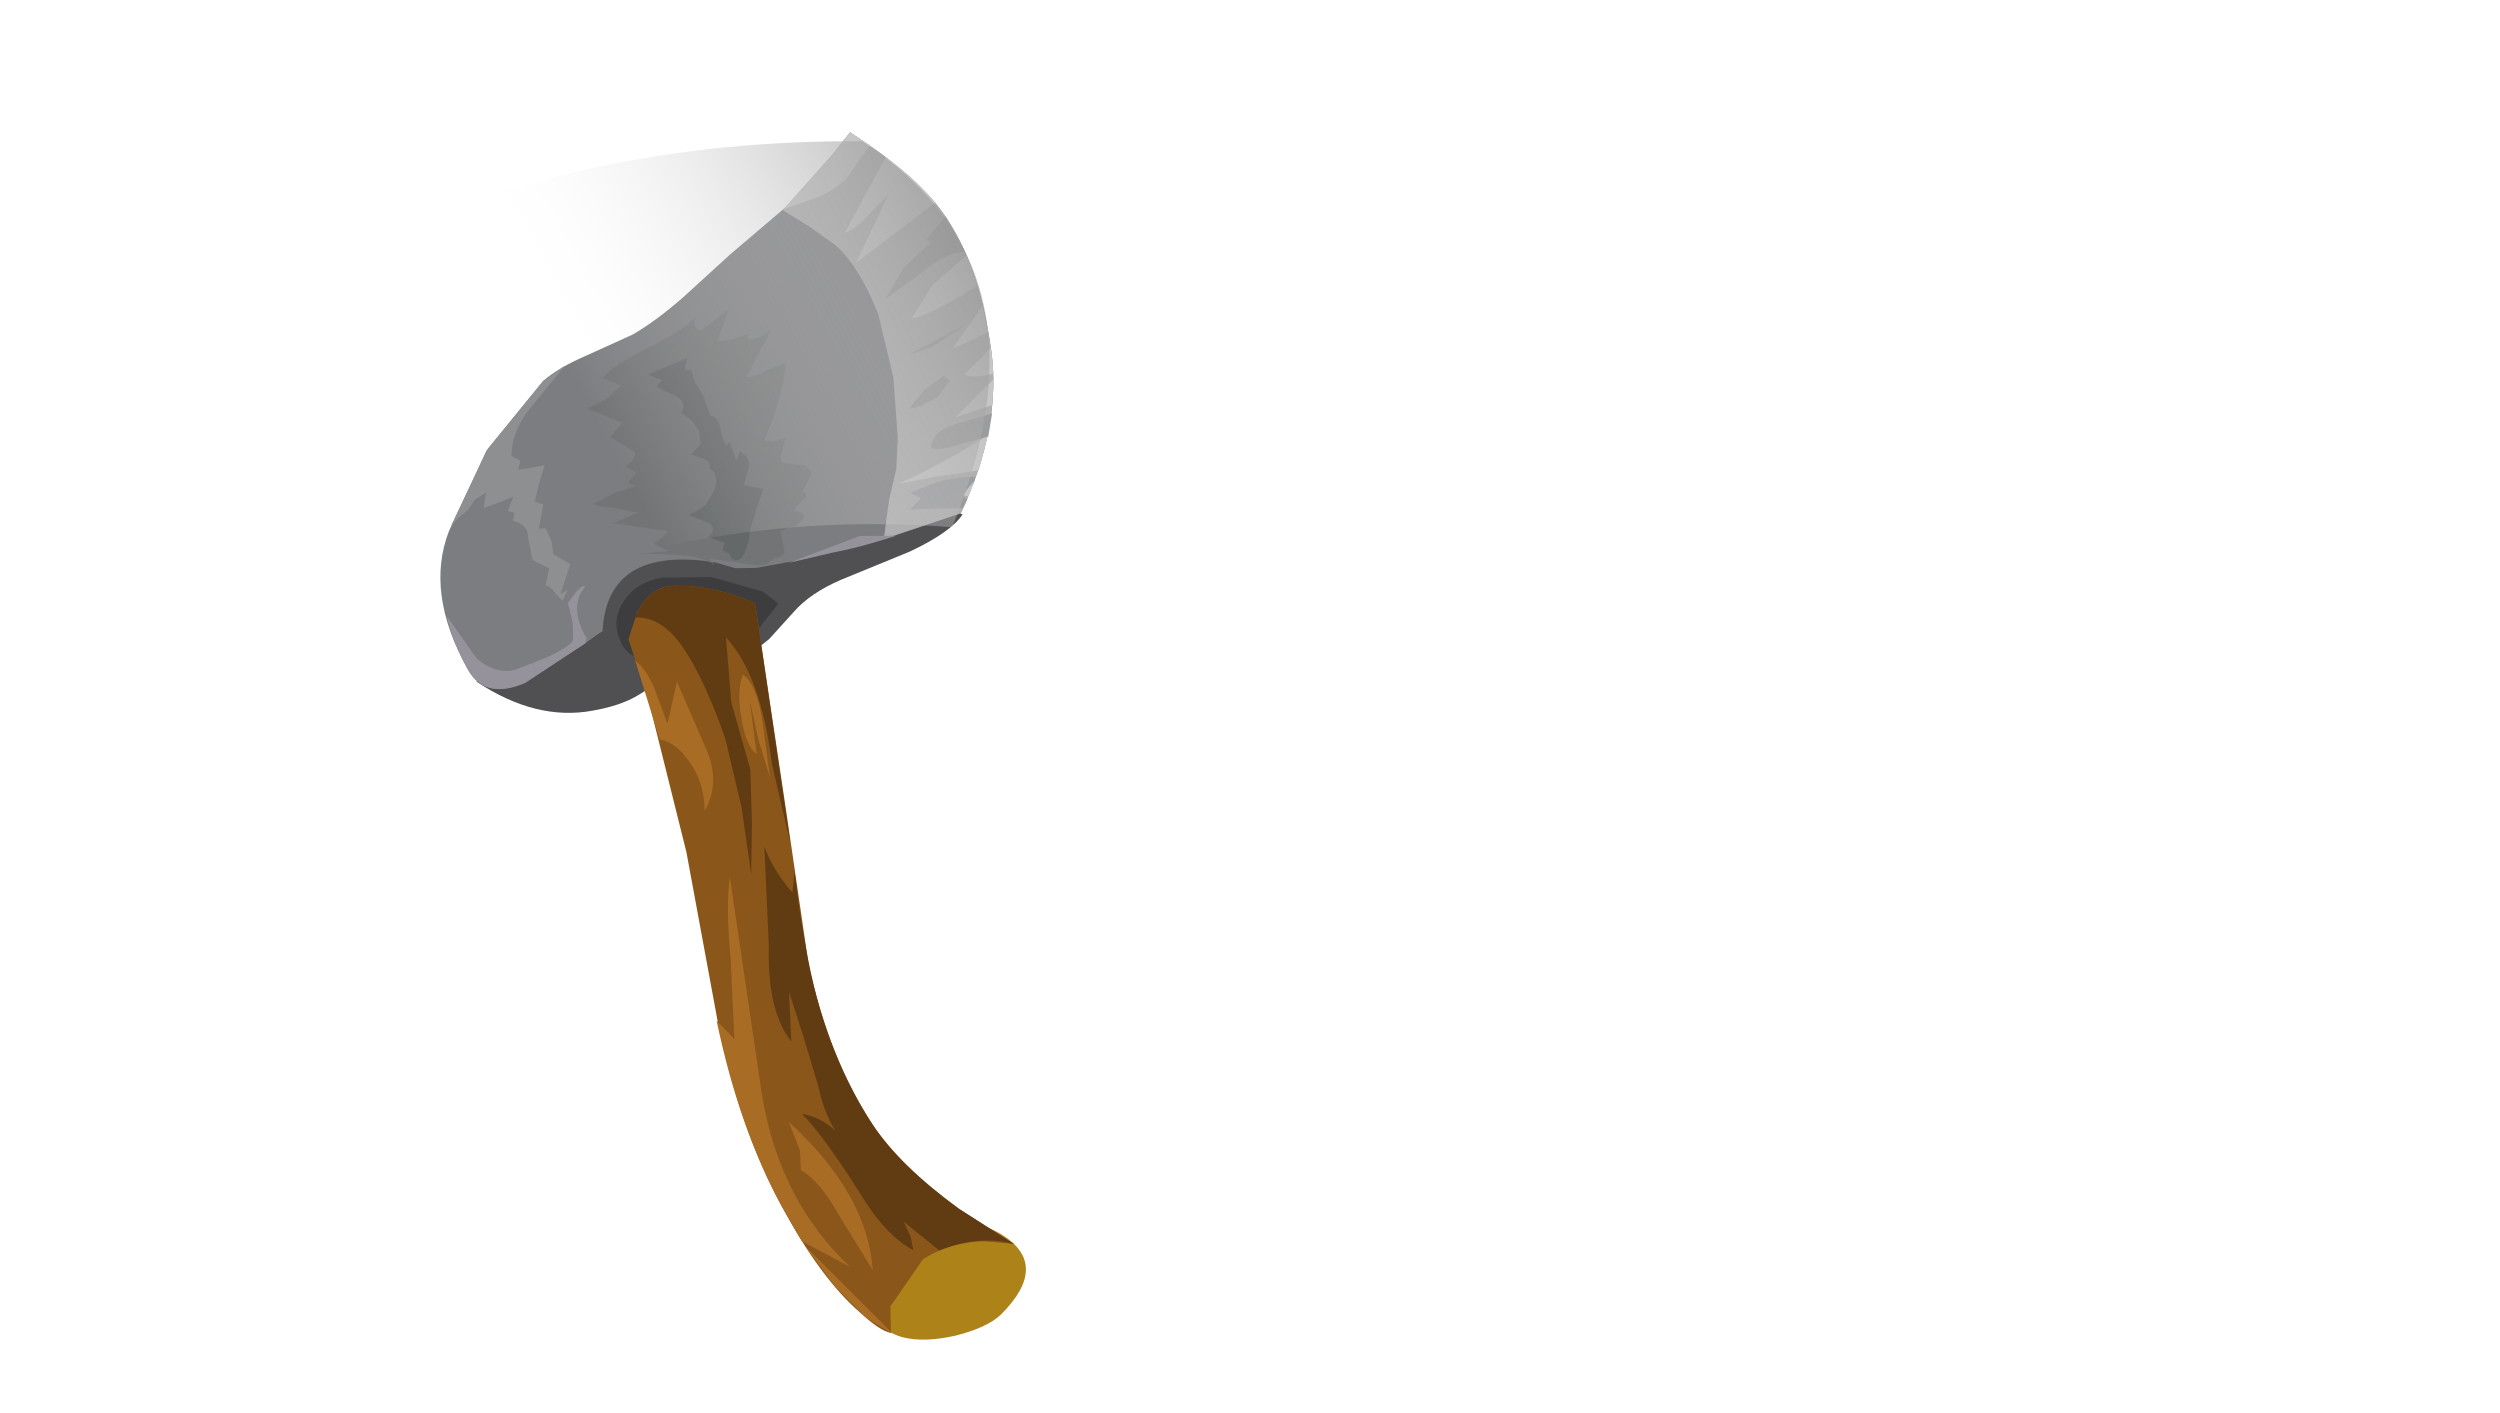 <?xml version="1.0" encoding="UTF-8" standalone="no"?>
<svg xmlns:xlink="http://www.w3.org/1999/xlink" height="65.0px" width="115.0px" xmlns="http://www.w3.org/2000/svg">
  <g transform="matrix(1.0, 0.0, 0.0, 1.0, 0.0, 0.0)">
    <use height="41.95" transform="matrix(0.552, -0.832, 0.832, 0.552, 9.272, 40.399)" width="45.15" xlink:href="#shape0"/>
    <use height="19.1" transform="matrix(1.0, 0.0, 0.0, 1.0, 16.3, 6.5)" width="29.2" xlink:href="#shape1"/>
  </g>
  <defs>
    <g id="shape0" transform="matrix(1.0, 0.0, 0.0, 1.0, 22.55, 20.95)">
      <path d="M-2.3 -16.5 Q-1.75 -16.0 -0.3 -15.75 L1.9 -15.0 4.75 -12.5 8.35 -7.1 Q10.3 -3.85 10.8 -1.0 9.8 -1.0 8.0 -2.1 L5.2 -4.0 Q3.9 -4.85 2.75 -5.0 L1.1 -5.25 Q-0.3 -5.65 -1.25 -6.55 L-2.55 -7.85 Q-3.25 -8.35 -4.4 -8.85 -5.25 -9.25 -6.15 -10.2 -8.0 -12.1 -8.0 -15.4 L-2.3 -16.5" fill="#504f52" fill-rule="evenodd" stroke="none"/>
      <path d="M0.7 -10.95 L2.0 -9.05 2.75 -6.7 2.7 -5.95 2.7 -5.9 2.65 -5.8 0.8 -5.95 -1.15 -6.75 -2.15 -7.35 -2.7 -8.65 -3.0 -9.9 Q-3.1 -10.5 -2.75 -10.95 -2.2 -11.8 -1.15 -11.8 -0.1 -11.8 0.7 -10.95" fill="#3d3d3f" fill-rule="evenodd" stroke="none"/>
      <path d="M12.05 -17.25 L14.85 -16.55 18.15 -15.6 Q20.2 -15.0 21.4 -15.15 L22.6 -15.05 Q22.65 -11.5 21.9 -9.5 20.9 -6.8 17.85 -4.1 15.2 -1.75 10.8 -1.1 L8.35 -3.0 6.05 -5.0 4.75 -6.25 3.5 -7.55 2.95 -8.35 2.65 -9.3 Q0.55 -13.85 -2.85 -11.85 L-3.2 -12.0 -3.75 -12.2 -6.8 -13.5 Q-8.5 -14.6 -7.75 -16.05 -5.9 -19.65 -2.9 -20.3 L1.1 -20.9 5.25 -20.5 Q6.15 -20.25 7.3 -19.5 L9.3 -18.25 Q10.4 -17.7 12.05 -17.25" fill="#7c7d80" fill-rule="evenodd" stroke="none"/>
      <path d="M17.9 -15.65 L21.4 -15.15 22.6 -15.05 Q22.65 -11.5 21.9 -9.5 20.9 -6.8 17.85 -4.1 15.2 -1.75 10.8 -1.1 L7.85 -3.4 9.5 -4.2 10.85 -4.7 12.1 -5.45 14.3 -7.15 16.35 -9.35 Q17.7 -11.3 17.9 -12.75 L17.95 -14.2 17.9 -15.65" fill="#afafb0" fill-rule="evenodd" stroke="none"/>
      <path d="M14.35 -3.75 L16.8 -3.25 15.75 -2.65 14.35 -3.75" fill="#c6c6c7" fill-rule="evenodd" stroke="none"/>
      <path d="M11.3 -1.85 L12.45 -1.4 11.65 -1.25 11.3 -1.85" fill="#c6c6c7" fill-rule="evenodd" stroke="none"/>
      <path d="M18.6 -12.7 L22.55 -13.05 Q22.5 -11.4 22.05 -10.0 L17.75 -11.5 19.5 -11.75 21.2 -12.0 19.85 -12.25 Q19.0 -12.4 18.6 -12.7" fill="#c6c6c7" fill-rule="evenodd" stroke="none"/>
      <path d="M16.2 -4.5 L17.9 -4.15 17.85 -4.1 17.0 -3.4 Q16.35 -3.95 16.2 -4.5" fill="#c6c6c7" fill-rule="evenodd" stroke="none"/>
      <path d="M18.45 -4.65 L16.9 -5.6 19.3 -5.55 18.45 -4.65" fill="#c6c6c7" fill-rule="evenodd" stroke="none"/>
      <path d="M14.5 -2.05 L12.9 -1.5 11.65 -2.9 10.35 -4.25 Q12.1 -3.1 14.5 -2.05" fill="#c6c6c7" fill-rule="evenodd" stroke="none"/>
      <path d="M19.95 -6.25 Q17.75 -7.25 17.0 -7.95 L18.85 -8.0 20.85 -7.45 19.95 -6.25" fill="#c6c6c7" fill-rule="evenodd" stroke="none"/>
      <path d="M17.95 -15.65 L21.4 -15.15 22.6 -15.05 22.6 -13.95 21.75 -14.0 21.0 -14.0 Q20.2 -14.05 19.35 -14.6 L17.95 -15.65" fill="#c6c6c7" fill-rule="evenodd" stroke="none"/>
      <path d="M11.05 -1.15 L9.65 -3.15 10.35 -3.0 10.3 -3.55 Q12.0 -2.5 12.55 -1.45 L12.35 -1.4 Q11.35 -1.6 11.5 -1.2 L11.05 -1.15" fill="#9b9c9e" fill-rule="evenodd" stroke="none"/>
      <path d="M15.35 -2.5 L15.45 -2.45 14.45 -2.0 13.35 -2.95 Q12.65 -3.5 12.55 -3.9 13.25 -4.3 14.05 -3.6 L15.35 -2.5" fill="#9b9c9e" fill-rule="evenodd" stroke="none"/>
      <path d="M20.45 -9.4 L21.8 -9.25 20.95 -7.6 Q20.4 -8.35 19.1 -8.7 L17.1 -9.45 18.8 -9.55 20.45 -9.15 20.45 -9.4" fill="#9b9c9e" fill-rule="evenodd" stroke="none"/>
      <path d="M15.65 -5.25 L15.6 -4.9 14.7 -4.95 Q13.85 -5.3 13.5 -5.75 L14.6 -5.65 15.65 -5.25" fill="#9b9c9e" fill-rule="evenodd" stroke="none"/>
      <path d="M17.5 -6.0 L16.45 -6.45 15.55 -7.15 18.3 -5.65 17.5 -6.0" fill="#9b9c9e" fill-rule="evenodd" stroke="none"/>
      <path d="M-7.75 -16.05 Q-7.1 -17.3 -6.25 -18.2 L-7.1 -16.0 Q-7.25 -14.9 -6.6 -14.25 L-5.25 -13.3 Q-4.25 -12.7 -3.95 -12.75 L-3.3 -13.2 -2.65 -13.9 -1.75 -13.85 Q-2.1 -13.8 -1.7 -13.8 L-1.55 -13.65 Q-2.75 -13.8 -3.5 -12.35 L-3.5 -12.3 -3.75 -12.2 -6.8 -13.5 Q-8.5 -14.6 -7.75 -16.05" fill="#95929b" fill-rule="evenodd" stroke="none"/>
      <path d="M7.35 -4.4 L8.3 -3.0 Q6.85 -4.15 6.05 -5.0 L4.5 -6.45 7.35 -4.4" fill="#95929b" fill-rule="evenodd" stroke="none"/>
      <path d="M5.3 -18.1 L6.2 -17.6 7.05 -17.4 6.85 -18.3 Q7.7 -18.2 9.3 -17.25 10.8 -16.4 11.65 -16.25 11.15 -16.3 11.15 -15.75 L12.7 -15.2 11.25 -14.85 Q11.35 -14.5 12.25 -13.85 L12.05 -13.7 Q12.15 -13.4 13.0 -13.05 L10.55 -12.8 Q10.8 -12.45 11.35 -12.2 L12.1 -11.65 Q10.95 -10.95 8.6 -10.5 8.7 -10.05 9.25 -9.75 L8.65 -9.55 Q8.2 -9.45 8.2 -9.2 L8.4 -8.8 8.65 -8.35 Q8.7 -7.85 8.35 -7.8 L7.65 -7.75 Q7.6 -7.35 7.3 -7.5 L6.65 -7.6 Q6.85 -7.1 6.6 -7.0 L6.1 -7.1 5.8 -7.4 5.5 -7.55 5.15 -7.2 4.8 -6.85 4.5 -6.95 4.25 -7.15 3.9 -7.25 3.6 -7.6 2.65 -9.6 2.55 -9.2 Q2.6 -9.75 2.05 -10.8 L1.15 -12.3 1.9 -11.35 1.8 -12.15 Q2.2 -11.9 2.65 -11.9 L1.55 -14.2 2.6 -13.5 2.2 -14.5 Q1.85 -15.1 1.8 -15.45 L2.7 -14.95 3.55 -14.3 3.5 -14.65 4.1 -14.6 4.05 -15.15 Q4.55 -14.95 4.85 -15.15 L4.8 -16.5 5.65 -16.4 5.3 -18.1" fill="#737475" fill-rule="evenodd" stroke="none"/>
      <path d="M9.45 -15.1 L9.05 -14.65 8.8 -14.05 8.15 -13.2 Q8.35 -12.9 7.95 -12.5 7.45 -12.05 7.45 -11.8 L7.65 -11.8 7.1 -11.05 7.55 -11.15 Q7.6 -10.6 7.15 -10.4 L6.35 -10.15 6.7 -9.3 5.75 -9.05 4.9 -8.8 Q3.5 -8.1 3.25 -8.55 L3.2 -8.75 3.35 -8.95 3.3 -9.3 3.65 -9.4 3.45 -10.2 Q4.0 -10.05 4.0 -10.5 L3.8 -11.5 Q4.45 -11.15 4.65 -11.1 L5.45 -11.15 Q6.2 -11.4 6.1 -11.9 6.4 -11.95 6.35 -12.3 L6.2 -12.95 6.85 -12.85 7.3 -13.25 7.5 -13.75 7.55 -14.4 Q8.05 -14.4 8.05 -14.95 L7.9 -16.0 8.3 -15.95 8.15 -16.65 9.8 -15.55 9.25 -15.35 9.45 -15.1" fill="#656869" fill-rule="evenodd" stroke="none"/>
      <path d="M-0.9 -18.1 L-0.55 -18.25 -0.65 -18.55 0.05 -18.7 -0.55 -19.1 -1.15 -19.55 -0.5 -19.85 -1.05 -20.1 -1.6 -20.1 -2.1 -20.25 -2.65 -20.35 1.25 -20.9 5.25 -20.5 6.4 -20.05 3.95 -20.3 Q2.5 -20.45 1.55 -19.8 L1.6 -19.35 1.2 -19.2 1.6 -18.75 2.05 -18.3 1.2 -18.05 0.4 -17.75 0.5 -17.35 -0.55 -16.9 -0.35 -16.65 -0.7 -16.1 -1.15 -15.7 -1.1 -14.8 -2.5 -14.4 -2.15 -14.25 -2.7 -14.15 -2.6 -14.65 Q-2.45 -14.9 -2.55 -15.2 L-1.8 -15.5 -1.85 -15.9 -1.9 -16.35 -1.15 -17.1 Q-0.65 -17.4 -0.9 -18.1" fill="#8e8f90" fill-rule="evenodd" stroke="none"/>
      <path d="M-20.7 13.1 L-17.65 12.9 Q-15.95 17.15 -15.85 18.8 -15.75 21.5 -18.95 20.85 -19.8 20.65 -20.9 19.65 -21.95 18.65 -22.3 17.7 -22.7 16.55 -22.0 15.25 L-20.7 13.1" fill="#ad8319" fill-rule="evenodd" stroke="none"/>
      <path d="M2.1 -6.7 L-5.1 -0.2 -10.4 4.55 Q-13.45 7.7 -14.9 11.05 -15.8 13.15 -15.95 16.55 L-15.9 19.55 -16.55 18.35 Q-17.45 17.05 -18.8 16.45 L-21.45 16.4 -22.45 17.1 Q-22.65 16.6 -22.45 15.4 -22.15 13.0 -20.35 9.65 -18.55 6.25 -15.15 2.75 L-9.2 -3.0 -4.4 -8.25 -2.5 -10.65 -1.25 -11.0 Q0.15 -11.15 0.75 -10.2 1.8 -8.65 2.1 -6.7" fill="#8a561a" fill-rule="evenodd" stroke="none"/>
      <path d="M-16.1 9.8 Q-15.65 8.85 -14.85 8.05 L-13.35 6.25 -11.95 4.5 -13.8 5.85 Q-13.25 4.15 -10.7 2.55 L-7.0 -0.15 Q-7.7 0.8 -8.05 2.1 L-7.2 1.65 Q-9.95 4.0 -11.45 5.7 -13.7 8.25 -14.9 11.05 -15.8 13.15 -15.95 16.55 L-15.9 19.55 Q-16.45 17.95 -18.05 16.85 L-17.85 14.75 -18.25 15.4 -18.7 15.85 Q-18.85 14.4 -17.85 12.3 -16.6 9.5 -16.3 8.1 -15.95 8.9 -16.1 9.8" fill="#613c12" fill-rule="evenodd" stroke="none"/>
      <path d="M-3.65 -1.95 Q-0.5 -4.65 0.05 -6.95 L-2.3 -5.1 -4.4 -2.65 -6.45 -1.2 -8.4 0.05 -6.1 -2.0 -3.85 -4.4 Q-1.8 -7.1 -1.25 -8.85 -0.9 -10.15 -1.5 -10.95 0.05 -11.25 0.75 -10.2 1.8 -8.65 2.1 -6.7 L-6.2 0.75 -3.65 -1.95" fill="#613c12" fill-rule="evenodd" stroke="none"/>
      <path d="M-22.1 13.8 L-21.3 11.6 -22.4 17.05 -22.45 17.1 -22.5 15.8 -22.1 13.8" fill="#a86c25" fill-rule="evenodd" stroke="none"/>
      <path d="M-9.05 -0.7 L-16.0 5.55 Q-20.15 9.1 -20.95 13.85 L-21.2 11.35 -20.35 9.65 Q-18.45 6.05 -14.9 2.45 L-15.15 3.6 -12.15 1.4 Q-10.3 -0.1 -9.05 -0.7" fill="#a86c25" fill-rule="evenodd" stroke="none"/>
      <path d="M-3.15 -9.85 Q-3.2 -9.15 -3.8 -8.3 L-4.75 -7.0 -2.9 -7.7 -4.65 -5.0 Q-5.6 -3.45 -7.15 -3.35 -6.05 -4.1 -5.65 -5.2 -5.25 -6.2 -5.55 -6.9 L-3.15 -9.85" fill="#a86c25" fill-rule="evenodd" stroke="none"/>
      <path d="M-18.5 9.5 L-17.75 8.95 -16.95 7.8 Q-17.7 12.65 -20.5 14.8 L-19.25 12.1 Q-18.4 10.45 -18.5 9.5" fill="#a86c25" fill-rule="evenodd" stroke="none"/>
      <path d="M-1.75 -4.45 L-3.65 -2.8 Q-3.6 -3.45 -2.6 -4.35 -1.7 -5.2 -0.95 -5.35 -0.95 -4.6 -2.25 -3.4 L-4.2 -1.7 -3.05 -3.1 -1.75 -4.45" fill="#a86c25" fill-rule="evenodd" stroke="none"/>
    </g>
    <g id="shape1" transform="matrix(1.0, 0.0, 0.0, 1.0, -16.3, -6.5)">
      <path d="M16.3 11.45 Q26.95 6.4 39.65 6.5 48.7 12.35 43.8 24.25 36.0 23.65 28.65 25.6 28.2 13.2 16.3 11.45" fill="url(#gradient0)" fill-rule="evenodd" stroke="none"/>
    </g>
    <linearGradient gradientTransform="matrix(0.008, -0.009, 0.006, 0.011, 41.15, 25.1)" gradientUnits="userSpaceOnUse" id="gradient0" spreadMethod="pad" x1="-819.2" x2="819.2">
      <stop offset="0.0" stop-color="#ffffff" stop-opacity="0.0"/>
      <stop offset="1.0" stop-color="#999999" stop-opacity="0.659"/>
    </linearGradient>
  </defs>
</svg>
